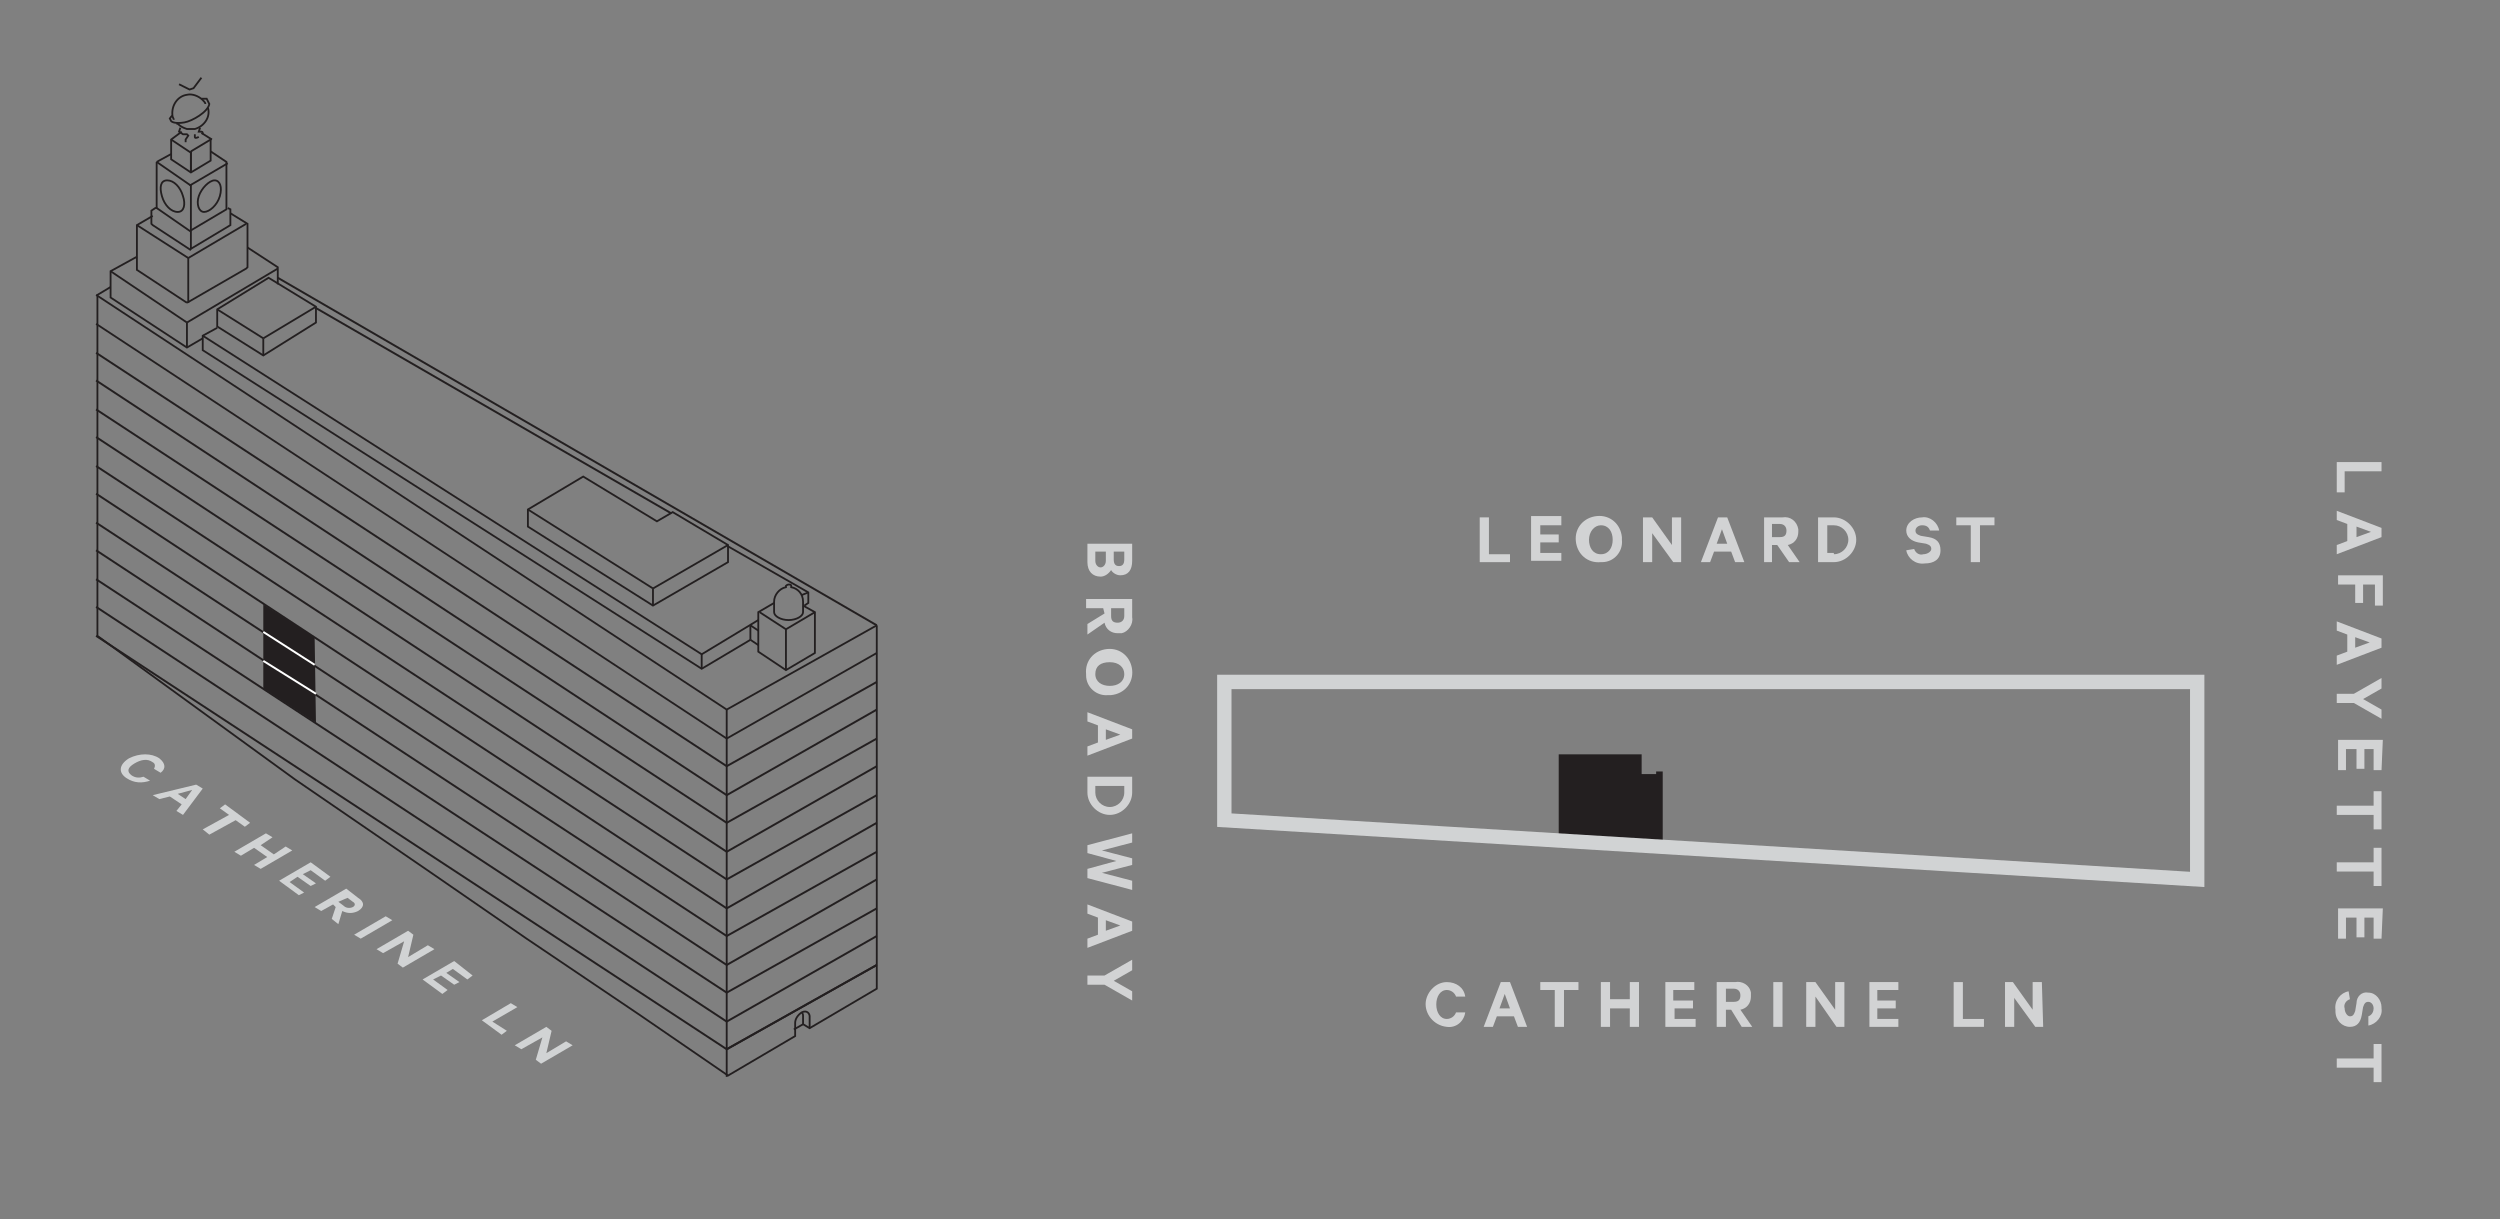<?xml version="1.0" encoding="utf-8"?>
<!-- Generator: Adobe Illustrator 23.0.0, SVG Export Plug-In . SVG Version: 6.00 Build 0)  -->
<svg version="1.1" id="Layer_1" xmlns="http://www.w3.org/2000/svg" xmlns:xlink="http://www.w3.org/1999/xlink" x="0px" y="0px"
	 viewBox="0 0 189.9 92.6" style="enable-background:new 0 0 189.9 92.6;" xml:space="preserve">
<rect x="0" y="0" width="189.9" height="92.6" fill="#808080" stroke="none"/>
<style type="text/css">
	.st0{fill:#D2D3D4;}
	.st1{fill:#231F20;}
	.st2{clip-path:url(#SVGID_2_);}
	.st3{fill:none;stroke:#D1D3D4;stroke-width:1.09;stroke-miterlimit:10;}
	.st4{clip-path:url(#SVGID_4_);}
	.st5{fill:none;stroke:#231F20;stroke-width:0.15;stroke-miterlimit:10;}
	.st6{enable-background:new    ;}
	.st7{fill:#D1D3D4;}
	.st8{fill:none;stroke:#231F20;stroke-width:0.14;stroke-miterlimit:10;}
	.st9{clip-path:url(#SVGID_6_);}
	.st10{clip-path:url(#SVGID_8_);}
	.st11{clip-path:url(#SVGID_10_);}
	.st12{clip-path:url(#SVGID_12_);}
	.st13{clip-path:url(#SVGID_14_);}
	.st14{fill:none;stroke:#FFFFFF;stroke-width:0.15;stroke-miterlimit:10;}
</style>
<title>residence_L_4-6_key_horizontal</title>
<g>
	<g>
		<path class="st0" d="M83.6,43.8c-0.6,0-1-0.4-1-1.1v-1.4H86v1.3c0,0.7-0.3,1.1-0.9,1.1c-0.3,0-0.6-0.2-0.7-0.4
			C84.2,43.6,83.9,43.8,83.6,43.8z M83.2,41.9v0.7c0,0.3,0.2,0.5,0.4,0.5s0.4-0.2,0.4-0.5v-0.7H83.2z M84.6,42.5
			c0,0.3,0.1,0.5,0.4,0.5s0.4-0.2,0.4-0.5v-0.6h-0.8V42.5z"/>
		<path class="st0" d="M83.8,46.2h-1.3v-0.7H86v1.4c0.1,0.5-0.3,1.1-0.8,1.2c-0.1,0-0.2,0-0.3,0c-0.5,0-0.9-0.3-1-0.8l-1.3,0.9v-0.8
			l1.3-0.8L83.8,46.2z M84.4,46.2v0.6c0,0.4,0.2,0.5,0.5,0.5s0.5-0.2,0.5-0.5v-0.6H84.4z"/>
		<path class="st0" d="M82.5,51.2c-0.1-1,0.6-1.8,1.6-1.9c1-0.1,1.8,0.6,1.9,1.6s-0.6,1.8-1.6,1.9c-0.1,0-0.1,0-0.2,0
			c-0.9,0.1-1.7-0.6-1.7-1.5C82.5,51.3,82.5,51.3,82.5,51.2z M85.4,51.2c0-0.5-0.4-0.9-1.1-0.9s-1.1,0.3-1.1,0.9s0.5,0.9,1.1,0.9
			S85.4,51.8,85.4,51.2z"/>
		<path class="st0" d="M86,56.1l-3.4,1.3v-0.7l0.8-0.3v-1.3l-0.8-0.3v-0.7l3.4,1.3V56.1z M84,55.4v0.8l1.1-0.4L84,55.4z"/>
		<path class="st0" d="M86,59v1.2c0,0.9-0.8,1.7-1.7,1.7c-0.9,0-1.7-0.8-1.7-1.7V59H86z M83.2,60.2c0,0.6,0.5,1.1,1.1,1.1
			c0.6,0,1.1-0.5,1.1-1.1v-0.5h-2.2L83.2,60.2z"/>
		<path class="st0" d="M86,65.7l-2.3,0.6l2.3,0.6v0.7l-3.4-0.9V66l2.2-0.6l-2.2-0.6v-0.6l3.4-0.9V64l-2.3,0.6l2.3,0.6V65.7z"/>
		<path class="st0" d="M86,70.7L82.6,72v-0.7l0.8-0.3v-1.3l-0.8-0.3v-0.7L86,70V70.7z M84,69.9v0.8l1.1-0.4L84,69.9z"/>
		<path class="st0" d="M86,75.3v0.7l-2.1-1.2h-1.3v-0.7h1.3l2.1-1.2v0.8l-1.4,0.8L86,75.3z"/>
		<path class="st0" d="M180.9,35.1v0.7h-2.8v1.6h-0.6v-2.3H180.9z"/>
		<path class="st0" d="M180.9,40.8l-3.4,1.3v-0.7l0.8-0.3v-1.3l-0.8-0.3v-0.7l3.4,1.3V40.8z M179,40v0.8l1.1-0.4L179,40z"/>
		<path class="st0" d="M177.6,43.7h3.4V46h-0.6v-1.6h-0.9v1.4h-0.6v-1.4h-1.3V43.7z"/>
		<path class="st0" d="M180.9,49.2l-3.4,1.3v-0.7l0.8-0.3v-1.3l-0.8-0.3v-0.7l3.4,1.3V49.2z M178.9,48.4v0.8l1.1-0.4L178.9,48.4z"/>
		<path class="st0" d="M180.9,53.9v0.7l-2.1-1.2h-1.3v-0.7h1.3l2.1-1.2v0.8l-1.4,0.8L180.9,53.9z"/>
		<path class="st0" d="M180.9,58.5h-0.6v-1.6h-0.7v1.5H179v-1.5h-0.8v1.6h-0.6v-2.3h3.4L180.9,58.5z"/>
		<path class="st0" d="M180.9,60.1V63h-0.6v-1.1h-2.8v-0.7h2.8v-1.1H180.9z"/>
		<path class="st0" d="M180.9,64.4v2.9h-0.6v-1.1h-2.8v-0.7h2.8v-1.1H180.9z"/>
		<path class="st0" d="M180.9,71.3h-0.6v-1.6h-0.7v1.5H179v-1.5h-0.8v1.6h-0.6V69h3.4L180.9,71.3z"/>
		<path class="st0" d="M178.5,75.9c-0.3,0.1-0.5,0.4-0.4,0.7c0,0.3,0.2,0.6,0.4,0.6s0.3-0.1,0.4-0.4l0.1-0.6c0-0.5,0.4-0.9,0.9-0.8
			c0.6,0,1,0.6,1,1.1c0,0,0,0,0,0.1c0.1,0.6-0.4,1.2-1,1.3v-0.7c0.3-0.1,0.4-0.4,0.4-0.6c0-0.3-0.2-0.5-0.4-0.5s-0.3,0.1-0.4,0.4
			l-0.1,0.6c-0.1,0.6-0.4,0.9-0.9,0.9c-0.6,0-1.1-0.5-1.1-1.2c0,0,0-0.1,0-0.1c-0.1-0.7,0.4-1.3,1-1.4L178.5,75.9L178.5,75.9z"/>
		<path class="st0" d="M180.9,79.3v2.9h-0.6v-1.1h-2.8v-0.7h2.8v-1.1H180.9z"/>
		<path class="st0" d="M112.4,39.3h0.7v2.8h1.6v0.6h-2.3V39.3z"/>
		<path class="st0" d="M118.6,39.3v0.6H117v0.7h1.4v0.6H117v0.8h1.6v0.6h-2.3v-3.4H118.6z"/>
		<path class="st0" d="M121.6,42.7c-1,0.1-1.8-0.6-1.9-1.6c-0.1-1,0.6-1.8,1.6-1.9c1-0.1,1.8,0.6,1.9,1.6c0,0.1,0,0.1,0,0.2
			c0.1,0.9-0.6,1.7-1.5,1.7C121.7,42.7,121.7,42.7,121.6,42.7z M121.6,39.9c-0.5,0-0.9,0.5-0.9,1.1s0.3,1.1,0.9,1.1s0.9-0.5,0.9-1.1
			S122.2,39.9,121.6,39.9z"/>
		<path class="st0" d="M127.7,42.7h-0.6l-1.6-2.2v2.2h-0.7v-3.4h0.7l1.5,2.1v-2.1h0.7L127.7,42.7z"/>
		<path class="st0" d="M131.2,39.3l1.3,3.4h-0.7l-0.3-0.8h-1.3l-0.3,0.8h-0.7l1.3-3.4H131.2z M130.4,41.3h0.8l-0.4-1.1L130.4,41.3z"
			/>
		<path class="st0" d="M134.6,41.4v1.3H134v-3.4h1.4c0.6-0.1,1.1,0.3,1.2,0.9c0,0.1,0,0.1,0,0.2c0,0.5-0.3,0.9-0.8,1l0.9,1.3h-0.8
			l-0.9-1.3H134.6z M134.6,40.8h0.6c0.4,0,0.5-0.2,0.5-0.5s-0.2-0.5-0.5-0.5h-0.6V40.8z"/>
		<path class="st0" d="M138.1,39.3h1.2c0.9,0,1.7,0.8,1.7,1.7c0,0.9-0.8,1.7-1.7,1.7h-1.2V39.3z M139.3,42.1c0.6,0,1.1-0.5,1.1-1.1
			c0-0.6-0.5-1.1-1.1-1.1h-0.5v2.1H139.3z"/>
		<path class="st0" d="M145.4,41.7c0.1,0.3,0.4,0.5,0.7,0.4c0.3,0,0.6-0.2,0.6-0.4s-0.1-0.3-0.4-0.4l-0.6-0.1
			c-0.5-0.1-0.9-0.4-0.9-0.9c0-0.6,0.6-1,1.2-1c0,0,0,0,0,0c0.6-0.1,1.2,0.4,1.3,1h-0.7c-0.1-0.3-0.3-0.4-0.6-0.4
			c-0.3,0-0.5,0.2-0.5,0.4s0.1,0.3,0.4,0.4l0.6,0.1c0.6,0.1,0.9,0.4,0.9,1c0,0.7-0.5,1-1.2,1c-0.7,0.1-1.3-0.4-1.4-1L145.4,41.7z"/>
		<path class="st0" d="M148.6,39.3h2.9v0.6h-1.1v2.8h-0.7v-2.8h-1.1V39.3z"/>
		<path class="st0" d="M109.9,74.6c0.7,0,1.3,0.4,1.4,1.1h-0.7c-0.1-0.3-0.4-0.5-0.7-0.5c-0.5,0-0.8,0.5-0.8,1.1s0.3,1.1,0.8,1.1
			c0.3,0,0.6-0.2,0.7-0.5h0.7c-0.1,0.7-0.7,1.2-1.4,1.1c-1-0.1-1.7-1-1.6-1.9C108.4,75.3,109.1,74.6,109.9,74.6L109.9,74.6z"/>
		<path class="st0" d="M114.7,74.6l1.3,3.4h-0.7l-0.3-0.8h-1.3l-0.3,0.8h-0.7l1.3-3.4H114.7z M113.9,76.6h0.8l-0.4-1.1L113.9,76.6z"
			/>
		<path class="st0" d="M117,74.6h2.9v0.6h-1.1V78h-0.7v-2.8H117V74.6z"/>
		<path class="st0" d="M124.5,74.6V78h-0.7v-1.4h-1.5V78h-0.7v-3.4h0.7v1.3h1.5v-1.3H124.5z"/>
		<path class="st0" d="M128.7,74.6v0.6h-1.6V76h1.5v0.6h-1.4v0.8h1.6V78h-2.3v-3.4H128.7z"/>
		<path class="st0" d="M131.1,76.7V78h-0.7v-3.4h1.4c0.5-0.1,1.1,0.2,1.2,0.8c0,0.1,0,0.2,0,0.3c0,0.5-0.3,0.9-0.8,1l0.9,1.3h-0.8
			l-0.8-1.3L131.1,76.7z M131.1,76.1h0.6c0.4,0,0.5-0.2,0.5-0.5s-0.2-0.5-0.5-0.5h-0.6V76.1z"/>
		<path class="st0" d="M135.4,78h-0.7v-3.4h0.7V78z"/>
		<path class="st0" d="M140.1,78h-0.6l-1.6-2.3V78h-0.7v-3.4h0.7l1.5,2.1v-2.1h0.7L140.1,78z"/>
		<path class="st0" d="M144.2,74.6v0.6h-1.6V76h1.4v0.6h-1.4v0.8h1.6V78H142v-3.4H144.2z"/>
		<path class="st0" d="M148.4,74.6h0.7v2.8h1.6V78h-2.3V74.6z"/>
		<path class="st0" d="M155.2,78h-0.6l-1.6-2.2V78h-0.7v-3.4h0.6l1.5,2.1v-2.1h0.7L155.2,78L155.2,78z"/>
	</g>
	<g id="_4-6_H">
		<polygon class="st1" points="118.4,63.7 126.3,64.2 126.3,58.6 125.8,58.6 125.8,58.8 124.7,58.8 124.7,57.3 123.4,57.3 
			122.1,57.3 118.4,57.3 		"/>
		<g>
			<defs>
				<rect id="SVGID_1_" x="92.1" y="50.7" width="76.6" height="17.3"/>
			</defs>
			<clipPath id="SVGID_2_">
				<use xlink:href="#SVGID_1_"  style="overflow:visible;"/>
			</clipPath>
			<g class="st2">
				<polygon class="st3" points="166.9,51.8 166.9,66.8 93,62.3 93,51.8 				"/>
			</g>
		</g>
		<g>
			<defs>
				<rect id="SVGID_3_" x="2.5" y="5.4" width="65.7" height="78.8"/>
			</defs>
			<clipPath id="SVGID_4_">
				<use xlink:href="#SVGID_3_"  style="overflow:visible;"/>
			</clipPath>
			<g class="st4">
				<polyline class="st5" points="66.6,51.8 55.2,58.2 7.3,26.8 				"/>
				<polyline class="st5" points="66.6,53.9 55.2,60.4 7.3,28.9 				"/>
				<polyline class="st5" points="66.6,56.1 55.2,62.5 7.3,31.1 				"/>
				<polyline class="st5" points="66.6,58.2 55.2,64.7 7.3,33.2 				"/>
				<polyline class="st5" points="66.6,60.4 55.2,66.8 7.3,35.4 				"/>
				<polyline class="st5" points="66.6,62.5 55.2,69 7.3,37.5 				"/>
				<polyline class="st5" points="66.6,64.7 55.2,71.1 7.3,39.7 				"/>
				<polyline class="st5" points="66.6,66.8 55.2,73.3 7.3,41.8 				"/>
				<polyline class="st5" points="66.6,69 55.2,75.4 7.3,44 				"/>
				<polyline class="st5" points="66.6,71.1 55.2,77.6 7.3,46.1 				"/>
				<polyline class="st5" points="66.6,73.3 55.2,79.7 7.3,48.3 				"/>
				<line class="st5" x1="66.6" y1="73.3" x2="55.2" y2="79.7"/>
				<g class="st6">
					<path class="st7" d="M12.1,57.6c0.5,0.4,0.5,0.8,0.1,1.1l-0.5-0.3c0.1-0.2,0.1-0.4-0.1-0.5c-0.4-0.3-0.9-0.2-1.4,0.1
						c-0.5,0.3-0.6,0.6-0.2,0.9c0.3,0.2,0.6,0.2,0.9,0.1l0.5,0.3c-0.6,0.2-1.2,0.2-1.8-0.2c-0.6-0.4-0.6-1,0.2-1.5
						C10.6,57.2,11.5,57.2,12.1,57.6z"/>
				</g>
				<g class="st6">
					<path class="st7" d="M15.4,59.9l-1.5,2l-0.5-0.3l0.4-0.5l-0.9-0.6l-0.8,0.2l-0.5-0.3l3.3-0.8L15.4,59.9z M13.5,60.3l0.6,0.4
						l0.5-0.7L13.5,60.3z"/>
				</g>
				<g class="st6">
					<path class="st7" d="M17.1,61.1l1.9,1.4l-0.4,0.3l-0.7-0.5l-2,1.1L15.4,63l2-1.1l-0.7-0.5L17.1,61.1z"/>
					<path class="st7" d="M22.2,64.6L19.8,66l-0.5-0.3l1-0.6l-1-0.7l-1,0.6l-0.5-0.3l2.4-1.4l0.5,0.3l-0.9,0.6l1,0.7l0.9-0.6
						L22.2,64.6z"/>
					<path class="st7" d="M25.1,66.6l-0.4,0.3l-1.1-0.8L23,66.4l1,0.7l-0.4,0.2l-1-0.7L22,67l1.1,0.8L22.7,68l-1.5-1.1l2.4-1.4
						L25.1,66.6z"/>
					<path class="st7" d="M25.3,68.7l-0.9,0.5l-0.5-0.3l2.4-1.4l0.9,0.7c0.5,0.3,0.5,0.7,0,1c-0.4,0.2-0.8,0.2-1.2,0l-0.3,1
						l-0.5-0.4l0.3-0.9L25.3,68.7z M25.7,68.5l0.4,0.3c0.2,0.2,0.5,0.2,0.7,0.1c0.2-0.1,0.2-0.3,0-0.4l-0.4-0.3L25.7,68.5z"/>
					<path class="st7" d="M27.4,71.3L26.9,71l2.4-1.4l0.5,0.3L27.4,71.3z"/>
					<path class="st7" d="M30.6,73.5l-0.4-0.3l0.5-1.7l-1.6,0.9l-0.5-0.3l2.4-1.4l0.4,0.3L31,72.7l1.5-0.9l0.5,0.3L30.6,73.5z"/>
					<path class="st7" d="M35.9,74.1l-0.4,0.3l-1.1-0.8l-0.5,0.3l1,0.7l-0.4,0.2l-1-0.7l-0.6,0.3l1.1,0.8l-0.4,0.3l-1.5-1.1l2.4-1.4
						L35.9,74.1z"/>
					<path class="st7" d="M38.8,76.2l0.5,0.3l-1.9,1.1l1.1,0.7l-0.4,0.3l-1.5-1.1L38.8,76.2z"/>
				</g>
				<g class="st6">
					<path class="st7" d="M41.1,80.8l-0.4-0.3l0.5-1.7l-1.6,0.9l-0.5-0.3l2.4-1.4l0.4,0.3L41.5,80l1.5-0.9l0.5,0.3L41.1,80.8z"/>
				</g>
				<polyline class="st8" points="66.6,49.6 55.2,56.1 7.3,24.6 				"/>
				<line class="st8" x1="55.2" y1="53.9" x2="55.2" y2="81.8"/>
				<line class="st8" x1="61" y1="77.8" x2="60.3" y2="78.2"/>
				<polyline class="st8" points="61,77.8 61.5,78.1 66.6,75.1 66.6,47.5 				"/>
				<polyline class="st8" points="66.6,47.5 55.2,53.9 7.3,22.4 				"/>
				<g>
					<defs>
						<rect id="SVGID_5_" x="2.5" y="5.4" width="65.4" height="78.8"/>
					</defs>
					<clipPath id="SVGID_6_">
						<use xlink:href="#SVGID_5_"  style="overflow:visible;"/>
					</clipPath>
					<g class="st9">
						<path class="st8" d="M61,77.8v-0.6c0-0.1,0-0.2-0.1-0.3"/>
						<path class="st8" d="M61.5,78.1v-0.9c0-0.2-0.2-0.5-0.6-0.3c-0.3,0.2-0.5,0.5-0.5,0.8v1l-5.1,3l-6.7-4.6L40,71.3l-7.1-4.9
							l-10.5-7.2l-15-10.9V22.4l1-0.6"/>
					</g>
				</g>
				<line class="st8" x1="57" y1="48.6" x2="57" y2="47.5"/>
				<line class="st8" x1="14.2" y1="24.5" x2="14.2" y2="26.4"/>
				<line class="st8" x1="57" y1="48.6" x2="57.6" y2="49"/>
				<line class="st8" x1="57" y1="47.5" x2="57.6" y2="47.9"/>
				<line class="st8" x1="14.5" y1="13" x2="14.5" y2="11.5"/>
				<line class="st8" x1="14.5" y1="13.1" x2="14.5" y2="11.5"/>
				<line class="st8" x1="14.3" y1="23" x2="14.3" y2="19.6"/>
				<polyline class="st8" points="15.4,25.7 14.2,26.4 8.4,22.6 8.4,20.6 10.4,19.5 				"/>
				<polyline class="st8" points="14.5,17.5 17.2,15.9 17.2,12.4 17.2,12.3 16,11.5 				"/>
				<g>
					<defs>
						<rect id="SVGID_7_" x="2.5" y="5.4" width="65.4" height="78.8"/>
					</defs>
					<clipPath id="SVGID_8_">
						<use xlink:href="#SVGID_7_"  style="overflow:visible;"/>
					</clipPath>
					<g class="st10">
						<path class="st8" d="M13.9,14.9c0.2,0.6,0.1,1.2-0.4,1.2s-1-0.5-1.2-1.2s-0.1-1.2,0.4-1.2S13.7,14.2,13.9,14.9z"/>
						<path class="st8" d="M15.1,14.9c-0.2,0.6,0,1.2,0.4,1.2s1-0.5,1.2-1.2s0-1.2-0.4-1.2S15.3,14.3,15.1,14.9z"/>
					</g>
				</g>
				<line class="st8" x1="14.3" y1="19.6" x2="18.7" y2="17"/>
				<line class="st8" x1="10.4" y1="17.1" x2="14.3" y2="19.6"/>
				<line class="st8" x1="8.4" y1="20.6" x2="14.2" y2="24.5"/>
				<polyline class="st8" points="17.3,15.8 17.5,15.9 17.5,17.1 17.5,17.1 14.5,18.9 14.5,18.8 14.5,14 				"/>
				<polyline class="st8" points="11.6,16.4 10.4,17.1 10.4,20.4 10.4,20.5 14.2,23 				"/>
				<polyline class="st8" points="18.8,18.8 21.1,20.3 21.1,21.6 				"/>
				<line class="st8" x1="14.4" y1="14.1" x2="17.3" y2="12.4"/>
				<line class="st8" x1="11.9" y1="12.3" x2="13" y2="11.7"/>
				<line class="st8" x1="11.9" y1="12.3" x2="14.5" y2="14.1"/>
				<polyline class="st8" points="17.5,16.2 18.8,17 18.8,17.1 18.8,20.3 18.7,20.4 14.2,23 				"/>
				<line class="st8" x1="13" y1="10.6" x2="14.5" y2="11.6"/>
				<line class="st8" x1="15.3" y1="10.1" x2="16.1" y2="10.6"/>
				<g>
					<defs>
						<rect id="SVGID_9_" x="2.5" y="5.4" width="65.4" height="78.8"/>
					</defs>
					<clipPath id="SVGID_10_">
						<use xlink:href="#SVGID_9_"  style="overflow:visible;"/>
					</clipPath>
					<g class="st11">
						<path class="st8" d="M13.1,8.8C13,8.8,13,8.9,12.9,9L13,9.2c0.1,0.1,0.4,0.2,1,0.1s1.8-0.8,1.9-1.4l-0.2-0.4
							c-0.1,0-0.2,0-0.4,0"/>
					</g>
				</g>
				<polyline class="st8" points="13.6,6.4 14.4,6.8 14.7,6.7 15.3,5.9 				"/>
				<g>
					<defs>
						<rect id="SVGID_11_" x="2.5" y="5.4" width="65.4" height="78.8"/>
					</defs>
					<clipPath id="SVGID_12_">
						<use xlink:href="#SVGID_11_"  style="overflow:visible;"/>
					</clipPath>
					<g class="st12">
						<path class="st8" d="M15.8,8.2c0.2,0.7-0.3,1.4-1,1.6c-0.2,0-0.4,0-0.6,0c-0.3-0.1-0.5-0.2-0.7-0.4h-0.1"/>
						<path class="st8" d="M13.2,9.1c0-0.1-0.1-0.2-0.1-0.3C13,8,13.5,7.3,14.2,7.2c0,0,0,0,0,0c0.4-0.1,0.9,0.1,1.2,0.4
							c0.1,0.1,0.2,0.2,0.2,0.3"/>
						<path class="st8" d="M15.4,10.2c0,0,0-0.1,0-0.1c0,0,0-0.1-0.1-0.1c-0.1,0-0.2,0-0.2,0v0l0.1-0.3"/>
						<path class="st8" d="M14.8,10.2c0,0.1,0,0.1,0,0.2s0.1,0.1,0.3,0"/>
					</g>
				</g>
				<polyline class="st8" points="14.1,10.8 14.1,10.6 14.3,10.3 14.2,10.2 13.9,10.2 13.6,10 13.7,9.7 				"/>
				<line class="st8" x1="11.9" y1="15.8" x2="14.5" y2="17.6"/>
				<polyline class="st8" points="14.5,19 11.6,17.1 11.5,17 11.5,16 11.5,16 11.8,15.8 11.9,15.8 11.9,12.3 				"/>
				<polyline class="st8" points="13.8,10 13,10.6 13,10.6 13,12.1 14.5,13.1 14.5,13.1 16,12.2 16,10.6 16,10.6 14.5,11.5 				"/>
				<line class="st8" x1="40.1" y1="38.7" x2="49.6" y2="44.7"/>
				<polyline class="st8" points="61.9,46.5 59.7,47.8 57.7,46.5 				"/>
				<line class="st8" x1="59.7" y1="50.9" x2="59.7" y2="47.8"/>
				<polyline class="st8" points="57.6,47.1 53.3,49.7 15.4,25.5 				"/>
				<line class="st5" x1="66.6" y1="47.5" x2="21.1" y2="21.1"/>
				<line class="st5" x1="51" y1="39" x2="24" y2="23.4"/>
				<line class="st8" x1="53.3" y1="50.8" x2="53.3" y2="49.7"/>
				<line class="st8" x1="49.6" y1="46" x2="49.6" y2="44.7"/>
				<polygon class="st8" points="55.3,41.4 55.3,42.7 49.6,46 40.1,40 40.1,38.7 44.3,36.2 49.9,39.6 51.1,38.9 				"/>
				<line class="st8" x1="55.3" y1="41.4" x2="49.6" y2="44.7"/>
				<line class="st8" x1="24" y1="23.3" x2="20" y2="25.7"/>
				<polygon class="st8" points="16.5,24.8 16.5,23.5 16.5,23.5 20.4,21.1 24,23.3 24,24.5 24,24.5 20,27 				"/>
				<polyline class="st8" points="57,48.6 53.3,50.8 15.4,26.6 15.4,26.6 15.4,25.5 16.5,24.9 				"/>
				<line class="st8" x1="20" y1="25.7" x2="16.5" y2="23.5"/>
				<line class="st8" x1="20" y1="27" x2="20" y2="25.7"/>
				<polyline class="st8" points="61.1,46 61.4,45.8 61.4,45 55.3,41.5 				"/>
				<line class="st8" x1="61.4" y1="45" x2="60.9" y2="45.2"/>
				<line class="st8" x1="21.1" y1="20.4" x2="14.2" y2="24.5"/>
				<polyline class="st8" points="58.8,45.8 57.6,46.5 57.6,49.5 59.7,50.9 61.9,49.6 61.9,46.5 61,46 				"/>
				<g>
					<defs>
						<rect id="SVGID_13_" x="2.5" y="5.4" width="65.4" height="78.8"/>
					</defs>
					<clipPath id="SVGID_14_">
						<use xlink:href="#SVGID_13_"  style="overflow:visible;"/>
					</clipPath>
					<g class="st13">
						<path class="st8" d="M59.7,44.6c-0.5,0.1-0.9,0.6-0.9,1.1v0.8c0,0.3,0.5,0.6,1.1,0.6s1.1-0.3,1.1-0.6v-0.8
							c0-0.6-0.4-1-0.9-1.1v-0.1c0-0.1-0.1-0.1-0.2-0.1s-0.2,0.1-0.2,0.1L59.7,44.6z"/>
					</g>
				</g>
				<polyline class="st1" points="20,45.9 20,52.3 24,54.9 23.9,48.4 				"/>
				<line class="st14" x1="23.9" y1="50.5" x2="20" y2="48"/>
				<line class="st14" x1="24" y1="52.7" x2="20" y2="50.2"/>
			</g>
		</g>
	</g>
</g>
</svg>
